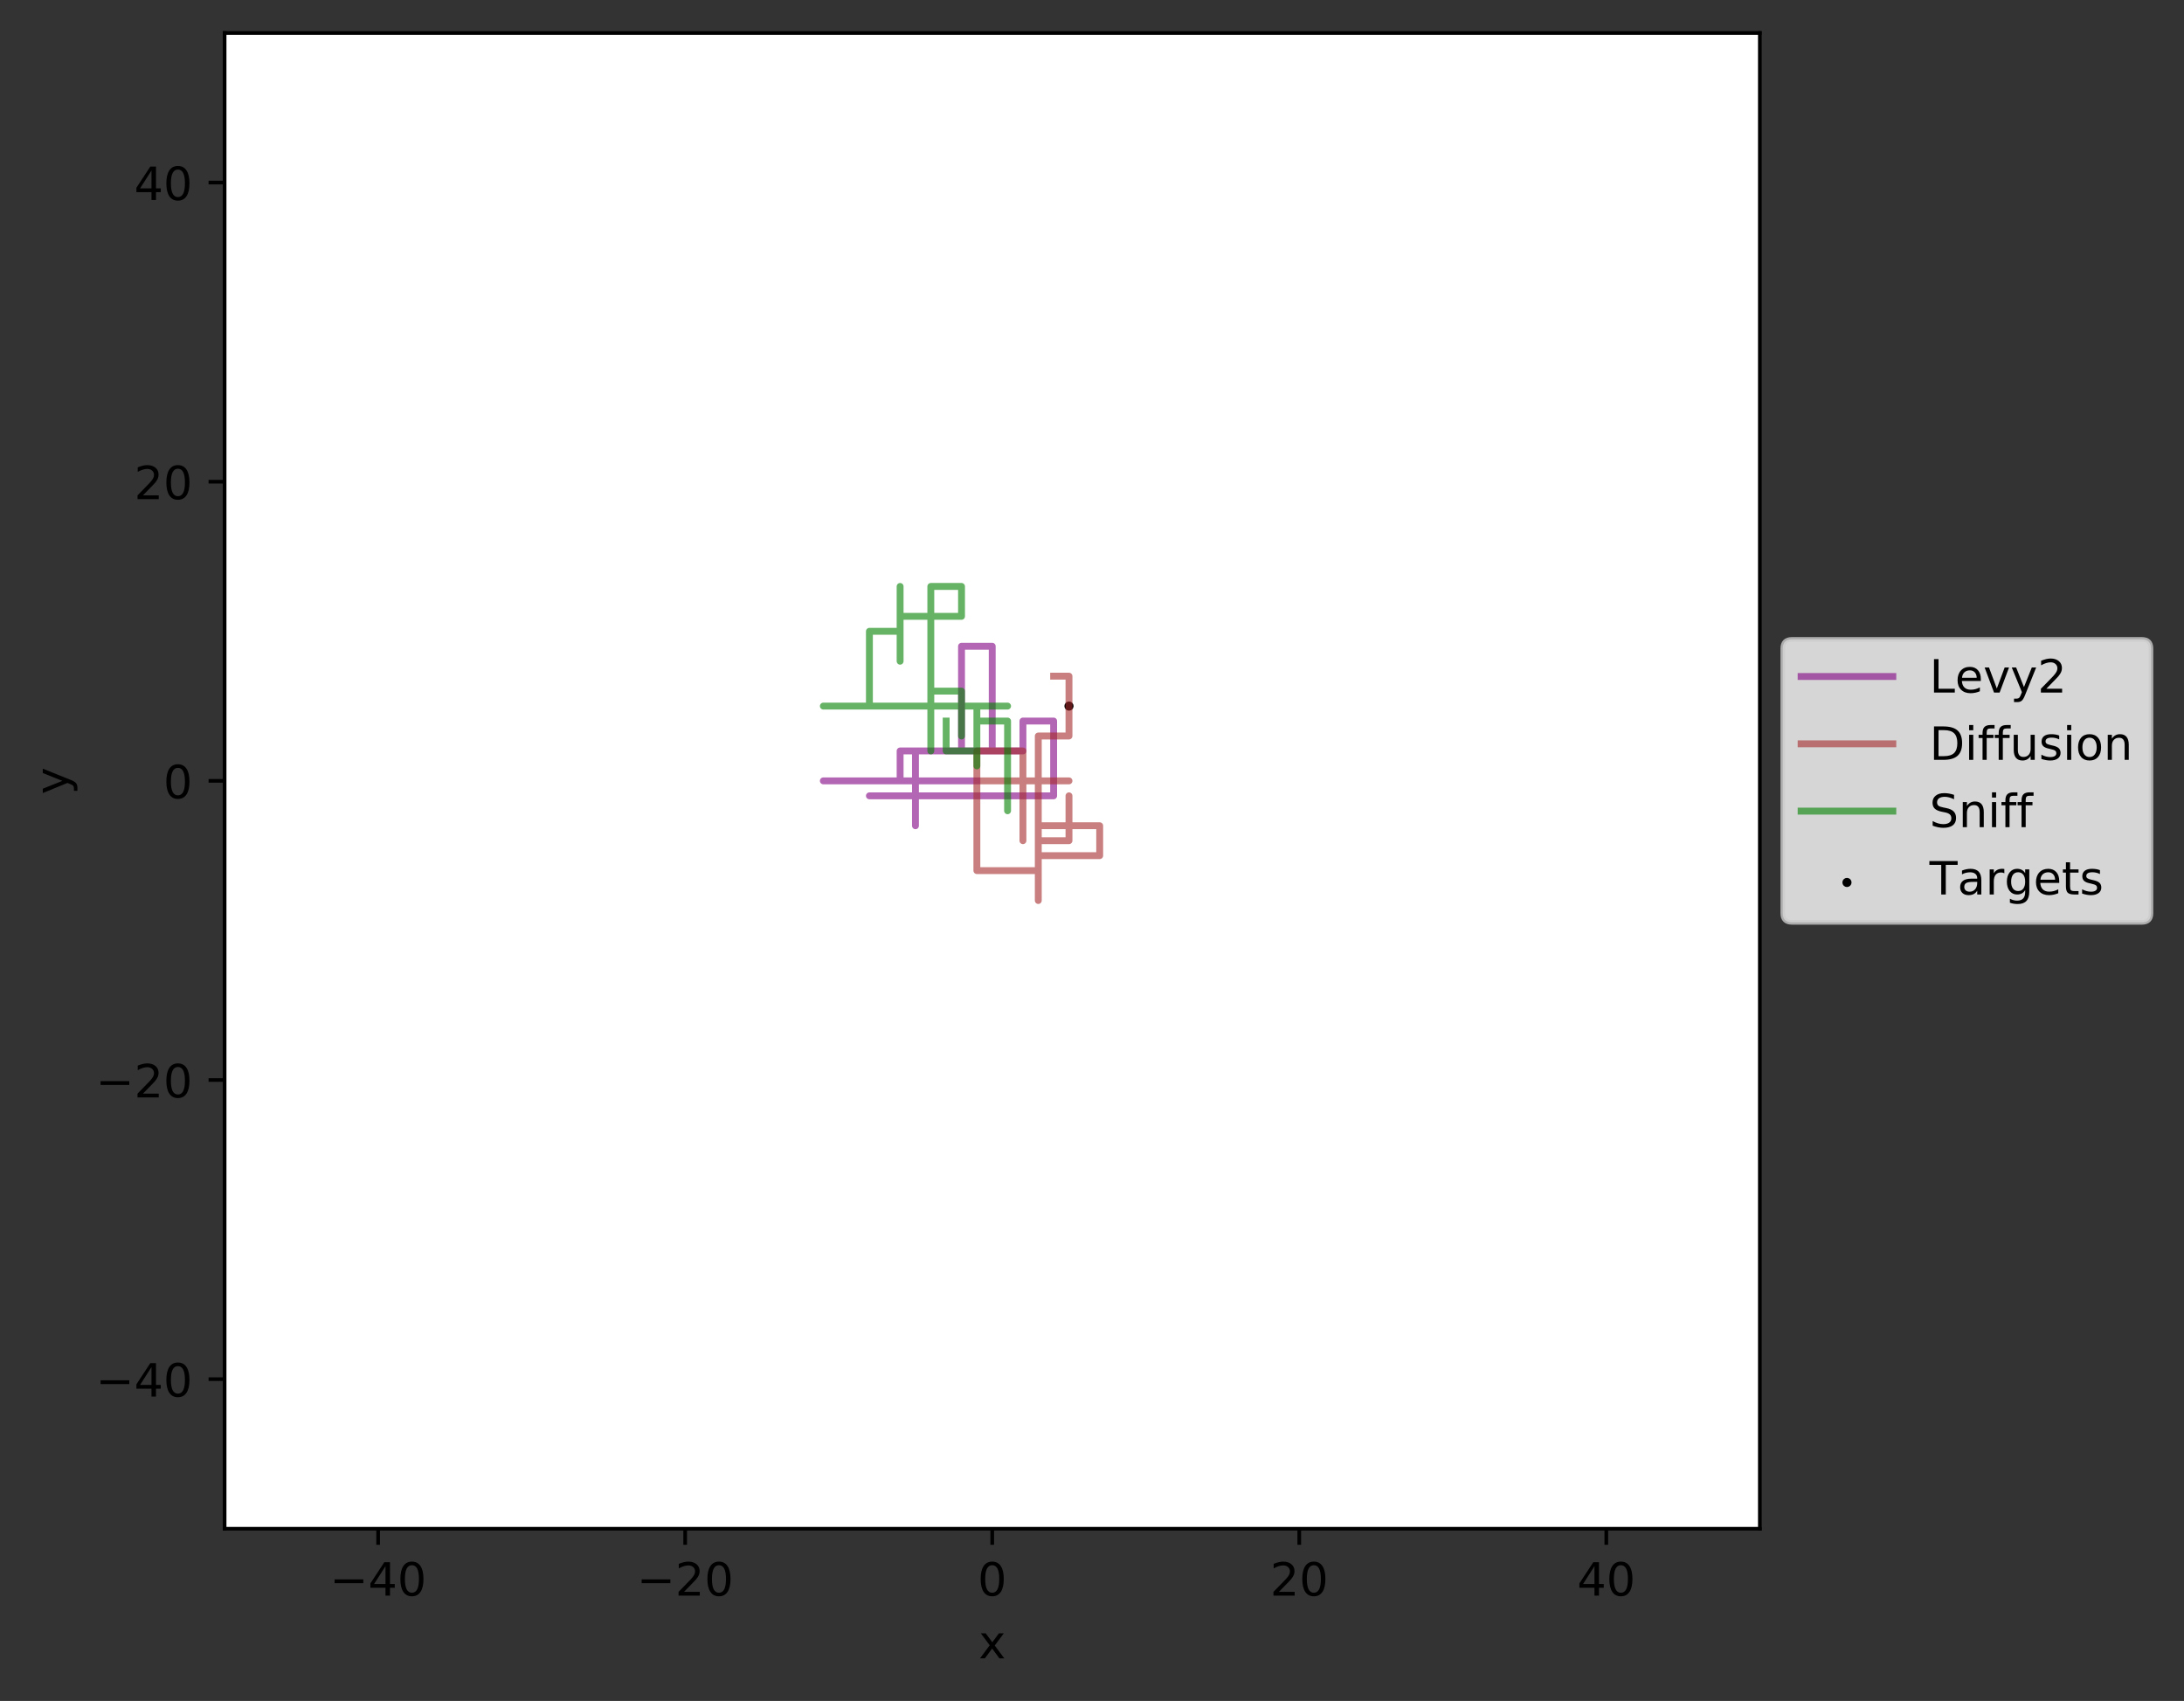 <?xml version="1.0" encoding="utf-8" standalone="no"?>
<!DOCTYPE svg PUBLIC "-//W3C//DTD SVG 1.1//EN"
  "http://www.w3.org/Graphics/SVG/1.1/DTD/svg11.dtd">
<!-- Created with matplotlib (https://matplotlib.org/) -->
<svg height="370.916pt" version="1.1" viewBox="0 0 476.283 370.916" width="476.283pt" xmlns="http://www.w3.org/2000/svg" xmlns:xlink="http://www.w3.org/1999/xlink">
 <rect x="0" y="0" width="476.283" height="370.916" fill="#333333" stroke="none"/>
 <defs>
  <style type="text/css">
*{stroke-linecap:butt;stroke-linejoin:round;}
  </style>
 </defs>
 <g id="figure_1">
  <g id="patch_1">
   <path d="M 0 370.916 
L 476.283 370.916 
L 476.283 0 
L 0 0 
z
" style="fill:none;"/>
  </g>
  <g id="axes_1">
   <g id="patch_2">
    <path d="M 48.983 333.36 
L 383.783 333.36 
L 383.783 7.2 
L 48.983 7.2 
z
" style="fill:#ffffff;"/>
   </g>
   <g id="PathCollection_1">
    <defs>
     <path d="M 0 0.5 
C 0.133 0.5 0.26 0.447 0.354 0.354 
C 0.447 0.26 0.5 0.133 0.5 0 
C 0.5 -0.133 0.447 -0.26 0.354 -0.354 
C 0.26 -0.447 0.133 -0.5 0 -0.5 
C -0.133 -0.5 -0.26 -0.447 -0.354 -0.354 
C -0.447 -0.26 -0.5 -0.133 -0.5 0 
C -0.5 0.133 -0.447 0.26 -0.354 0.354 
C -0.26 0.447 -0.133 0.5 0 0.5 
z
" id="m3c65da424d" style="stroke:#000000;"/>
    </defs>
    <g clip-path="url(#p7971a12d5c)">
     <use style="stroke:#000000;" x="233.123" xlink:href="#m3c65da424d" y="153.972"/>
    </g>
   </g>
   <g id="matplotlib.axis_1">
    <g id="xtick_1">
     <g id="line2d_1">
      <defs>
       <path d="M 0 0 
L 0 3.5 
" id="m218e94c793" style="stroke:#000000;stroke-width:0.8;"/>
      </defs>
      <g>
       <use style="stroke:#000000;stroke-width:0.8;" x="82.463" xlink:href="#m218e94c793" y="333.36"/>
      </g>
     </g>
     <g id="text_1">
      <!-- −40 -->
      <defs>
       <path d="M 10.594 35.5 
L 73.188 35.5 
L 73.188 27.203 
L 10.594 27.203 
z
" id="DejaVuSans-8722"/>
       <path d="M 37.797 64.312 
L 12.891 25.391 
L 37.797 25.391 
z
M 35.203 72.906 
L 47.609 72.906 
L 47.609 25.391 
L 58.016 25.391 
L 58.016 17.188 
L 47.609 17.188 
L 47.609 0 
L 37.797 0 
L 37.797 17.188 
L 4.891 17.188 
L 4.891 26.703 
z
" id="DejaVuSans-52"/>
       <path d="M 31.781 66.406 
Q 24.172 66.406 20.328 58.906 
Q 16.5 51.422 16.5 36.375 
Q 16.5 21.391 20.328 13.891 
Q 24.172 6.391 31.781 6.391 
Q 39.453 6.391 43.281 13.891 
Q 47.125 21.391 47.125 36.375 
Q 47.125 51.422 43.281 58.906 
Q 39.453 66.406 31.781 66.406 
z
M 31.781 74.219 
Q 44.047 74.219 50.516 64.516 
Q 56.984 54.828 56.984 36.375 
Q 56.984 17.969 50.516 8.266 
Q 44.047 -1.422 31.781 -1.422 
Q 19.531 -1.422 13.062 8.266 
Q 6.594 17.969 6.594 36.375 
Q 6.594 54.828 13.062 64.516 
Q 19.531 74.219 31.781 74.219 
z
" id="DejaVuSans-48"/>
      </defs>
      <g transform="translate(71.91 347.958)scale(0.1 -0.1)">
       <use xlink:href="#DejaVuSans-8722"/>
       <use x="83.789" xlink:href="#DejaVuSans-52"/>
       <use x="147.412" xlink:href="#DejaVuSans-48"/>
      </g>
     </g>
    </g>
    <g id="xtick_2">
     <g id="line2d_2">
      <g>
       <use style="stroke:#000000;stroke-width:0.8;" x="149.423" xlink:href="#m218e94c793" y="333.36"/>
      </g>
     </g>
     <g id="text_2">
      <!-- −20 -->
      <defs>
       <path d="M 19.188 8.297 
L 53.609 8.297 
L 53.609 0 
L 7.328 0 
L 7.328 8.297 
Q 12.938 14.109 22.625 23.891 
Q 32.328 33.688 34.812 36.531 
Q 39.547 41.844 41.422 45.531 
Q 43.312 49.219 43.312 52.781 
Q 43.312 58.594 39.234 62.25 
Q 35.156 65.922 28.609 65.922 
Q 23.969 65.922 18.812 64.312 
Q 13.672 62.703 7.812 59.422 
L 7.812 69.391 
Q 13.766 71.781 18.938 73 
Q 24.125 74.219 28.422 74.219 
Q 39.75 74.219 46.484 68.547 
Q 53.219 62.891 53.219 53.422 
Q 53.219 48.922 51.531 44.891 
Q 49.859 40.875 45.406 35.406 
Q 44.188 33.984 37.641 27.219 
Q 31.109 20.453 19.188 8.297 
z
" id="DejaVuSans-50"/>
      </defs>
      <g transform="translate(138.87 347.958)scale(0.1 -0.1)">
       <use xlink:href="#DejaVuSans-8722"/>
       <use x="83.789" xlink:href="#DejaVuSans-50"/>
       <use x="147.412" xlink:href="#DejaVuSans-48"/>
      </g>
     </g>
    </g>
    <g id="xtick_3">
     <g id="line2d_3">
      <g>
       <use style="stroke:#000000;stroke-width:0.8;" x="216.383" xlink:href="#m218e94c793" y="333.36"/>
      </g>
     </g>
     <g id="text_3">
      <!-- 0 -->
      <g transform="translate(213.202 347.958)scale(0.1 -0.1)">
       <use xlink:href="#DejaVuSans-48"/>
      </g>
     </g>
    </g>
    <g id="xtick_4">
     <g id="line2d_4">
      <g>
       <use style="stroke:#000000;stroke-width:0.8;" x="283.343" xlink:href="#m218e94c793" y="333.36"/>
      </g>
     </g>
     <g id="text_4">
      <!-- 20 -->
      <g transform="translate(276.98 347.958)scale(0.1 -0.1)">
       <use xlink:href="#DejaVuSans-50"/>
       <use x="63.623" xlink:href="#DejaVuSans-48"/>
      </g>
     </g>
    </g>
    <g id="xtick_5">
     <g id="line2d_5">
      <g>
       <use style="stroke:#000000;stroke-width:0.8;" x="350.303" xlink:href="#m218e94c793" y="333.36"/>
      </g>
     </g>
     <g id="text_5">
      <!-- 40 -->
      <g transform="translate(343.94 347.958)scale(0.1 -0.1)">
       <use xlink:href="#DejaVuSans-52"/>
       <use x="63.623" xlink:href="#DejaVuSans-48"/>
      </g>
     </g>
    </g>
    <g id="text_6">
     <!-- x -->
     <defs>
      <path d="M 54.891 54.688 
L 35.109 28.078 
L 55.906 0 
L 45.312 0 
L 29.391 21.484 
L 13.484 0 
L 2.875 0 
L 24.125 28.609 
L 4.688 54.688 
L 15.281 54.688 
L 29.781 35.203 
L 44.281 54.688 
z
" id="DejaVuSans-120"/>
     </defs>
     <g transform="translate(213.423 361.637)scale(0.1 -0.1)">
      <use xlink:href="#DejaVuSans-120"/>
     </g>
    </g>
   </g>
   <g id="matplotlib.axis_2">
    <g id="ytick_1">
     <g id="line2d_6">
      <defs>
       <path d="M 0 0 
L -3.5 0 
" id="m31e62db570" style="stroke:#000000;stroke-width:0.8;"/>
      </defs>
      <g>
       <use style="stroke:#000000;stroke-width:0.8;" x="48.983" xlink:href="#m31e62db570" y="300.744"/>
      </g>
     </g>
     <g id="text_7">
      <!-- −40 -->
      <g transform="translate(20.878 304.543)scale(0.1 -0.1)">
       <use xlink:href="#DejaVuSans-8722"/>
       <use x="83.789" xlink:href="#DejaVuSans-52"/>
       <use x="147.412" xlink:href="#DejaVuSans-48"/>
      </g>
     </g>
    </g>
    <g id="ytick_2">
     <g id="line2d_7">
      <g>
       <use style="stroke:#000000;stroke-width:0.8;" x="48.983" xlink:href="#m31e62db570" y="235.512"/>
      </g>
     </g>
     <g id="text_8">
      <!-- −20 -->
      <g transform="translate(20.878 239.311)scale(0.1 -0.1)">
       <use xlink:href="#DejaVuSans-8722"/>
       <use x="83.789" xlink:href="#DejaVuSans-50"/>
       <use x="147.412" xlink:href="#DejaVuSans-48"/>
      </g>
     </g>
    </g>
    <g id="ytick_3">
     <g id="line2d_8">
      <g>
       <use style="stroke:#000000;stroke-width:0.8;" x="48.983" xlink:href="#m31e62db570" y="170.28"/>
      </g>
     </g>
     <g id="text_9">
      <!-- 0 -->
      <g transform="translate(35.62 174.079)scale(0.1 -0.1)">
       <use xlink:href="#DejaVuSans-48"/>
      </g>
     </g>
    </g>
    <g id="ytick_4">
     <g id="line2d_9">
      <g>
       <use style="stroke:#000000;stroke-width:0.8;" x="48.983" xlink:href="#m31e62db570" y="105.048"/>
      </g>
     </g>
     <g id="text_10">
      <!-- 20 -->
      <g transform="translate(29.258 108.847)scale(0.1 -0.1)">
       <use xlink:href="#DejaVuSans-50"/>
       <use x="63.623" xlink:href="#DejaVuSans-48"/>
      </g>
     </g>
    </g>
    <g id="ytick_5">
     <g id="line2d_10">
      <g>
       <use style="stroke:#000000;stroke-width:0.8;" x="48.983" xlink:href="#m31e62db570" y="39.816"/>
      </g>
     </g>
     <g id="text_11">
      <!-- 40 -->
      <g transform="translate(29.258 43.615)scale(0.1 -0.1)">
       <use xlink:href="#DejaVuSans-52"/>
       <use x="63.623" xlink:href="#DejaVuSans-48"/>
      </g>
     </g>
    </g>
    <g id="text_12">
     <!-- y -->
     <defs>
      <path d="M 32.172 -5.078 
Q 28.375 -14.844 24.75 -17.812 
Q 21.141 -20.797 15.094 -20.797 
L 7.906 -20.797 
L 7.906 -13.281 
L 13.188 -13.281 
Q 16.891 -13.281 18.938 -11.516 
Q 21 -9.766 23.484 -3.219 
L 25.094 0.875 
L 2.984 54.688 
L 12.5 54.688 
L 29.594 11.922 
L 46.688 54.688 
L 56.203 54.688 
z
" id="DejaVuSans-121"/>
     </defs>
     <g transform="translate(14.798 173.239)rotate(-90)scale(0.1 -0.1)">
      <use xlink:href="#DejaVuSans-121"/>
     </g>
    </g>
   </g>
   <g id="line2d_11">
    <path clip-path="url(#p7971a12d5c)" d="M 213.035 170.28 
L 209.687 170.28 
L 206.339 170.28 
L 202.991 170.28 
L 199.643 170.28 
L 196.295 170.28 
L 192.947 170.28 
L 189.599 170.28 
L 186.251 170.28 
L 182.903 170.28 
L 179.555 170.28 
L 182.903 170.28 
L 186.251 170.28 
L 189.599 170.28 
L 192.947 170.28 
L 196.295 170.28 
L 199.643 170.28 
L 202.991 170.28 
L 206.339 170.28 
L 209.687 170.28 
L 206.339 170.28 
L 202.991 170.28 
L 199.643 170.28 
L 196.295 170.28 
L 196.295 167.018 
L 196.295 163.757 
L 199.643 163.757 
L 202.991 163.757 
L 206.339 163.757 
L 209.687 163.757 
L 213.035 163.757 
L 216.383 163.757 
L 213.035 163.757 
L 209.687 163.757 
L 206.339 163.757 
L 202.991 163.757 
L 199.643 163.757 
L 202.991 163.757 
L 206.339 163.757 
L 202.991 163.757 
L 199.643 163.757 
L 199.643 167.018 
L 199.643 170.28 
L 199.643 167.018 
L 199.643 163.757 
L 199.643 167.018 
L 199.643 170.28 
L 199.643 173.542 
L 199.643 176.803 
L 199.643 180.065 
L 199.643 176.803 
L 199.643 173.542 
L 196.295 173.542 
L 192.947 173.542 
L 189.599 173.542 
L 192.947 173.542 
L 196.295 173.542 
L 199.643 173.542 
L 202.991 173.542 
L 206.339 173.542 
L 209.687 173.542 
L 213.035 173.542 
L 216.383 173.542 
L 219.731 173.542 
L 223.079 173.542 
L 226.427 173.542 
L 229.775 173.542 
L 229.775 170.28 
L 229.775 167.018 
L 229.775 163.757 
L 229.775 160.495 
L 229.775 157.234 
L 226.427 157.234 
L 223.079 157.234 
L 223.079 160.495 
L 223.079 163.757 
L 219.731 163.757 
L 216.383 163.757 
L 216.383 160.495 
L 216.383 157.234 
L 216.383 153.972 
L 216.383 150.71 
L 216.383 153.972 
L 216.383 157.234 
L 216.383 153.972 
L 216.383 150.71 
L 216.383 147.449 
L 216.383 144.187 
L 216.383 140.926 
L 213.035 140.926 
L 209.687 140.926 
L 209.687 144.187 
L 209.687 147.449 
L 209.687 150.71 
L 209.687 153.972 
L 209.687 157.234 
L 209.687 160.495 
L 209.687 163.757 
L 213.035 163.757 
" style="fill:none;stroke:#800080;stroke-linecap:square;stroke-opacity:0.6;stroke-width:1.5;"/>
   </g>
   <g id="line2d_12">
    <path clip-path="url(#p7971a12d5c)" d="M 219.731 170.28 
L 223.079 170.28 
L 226.427 170.28 
L 229.775 170.28 
L 233.123 170.28 
L 229.775 170.28 
L 226.427 170.28 
L 223.079 170.28 
L 223.079 173.542 
L 223.079 176.803 
L 223.079 180.065 
L 223.079 183.326 
L 223.079 180.065 
L 223.079 176.803 
L 223.079 173.542 
L 223.079 170.28 
L 223.079 167.018 
L 223.079 163.757 
L 219.731 163.757 
L 216.383 163.757 
L 213.035 163.757 
L 216.383 163.757 
L 219.731 163.757 
L 223.079 163.757 
L 223.079 167.018 
L 223.079 170.28 
L 219.731 170.28 
L 216.383 170.28 
L 213.035 170.28 
L 213.035 167.018 
L 213.035 163.757 
L 213.035 167.018 
L 213.035 170.28 
L 213.035 173.542 
L 213.035 176.803 
L 213.035 180.065 
L 213.035 183.326 
L 213.035 186.588 
L 213.035 189.85 
L 216.383 189.85 
L 219.731 189.85 
L 223.079 189.85 
L 226.427 189.85 
L 226.427 193.111 
L 226.427 196.373 
L 226.427 193.111 
L 226.427 189.85 
L 226.427 186.588 
L 226.427 189.85 
L 226.427 193.111 
L 226.427 189.85 
L 226.427 186.588 
L 226.427 183.326 
L 226.427 180.065 
L 229.775 180.065 
L 233.123 180.065 
L 236.471 180.065 
L 239.819 180.065 
L 239.819 183.326 
L 239.819 186.588 
L 236.471 186.588 
L 233.123 186.588 
L 229.775 186.588 
L 226.427 186.588 
L 226.427 183.326 
L 226.427 180.065 
L 226.427 176.803 
L 226.427 180.065 
L 226.427 183.326 
L 229.775 183.326 
L 233.123 183.326 
L 233.123 180.065 
L 233.123 176.803 
L 233.123 173.542 
L 233.123 176.803 
L 233.123 180.065 
L 229.775 180.065 
L 226.427 180.065 
L 226.427 183.326 
L 226.427 186.588 
L 226.427 183.326 
L 226.427 180.065 
L 226.427 176.803 
L 226.427 173.542 
L 226.427 170.28 
L 226.427 167.018 
L 226.427 170.28 
L 226.427 173.542 
L 226.427 170.28 
L 226.427 167.018 
L 226.427 163.757 
L 226.427 160.495 
L 229.775 160.495 
L 233.123 160.495 
L 233.123 157.234 
L 233.123 153.972 
L 233.123 150.71 
L 233.123 147.449 
L 229.775 147.449 
" style="fill:none;stroke:#a52a2a;stroke-linecap:square;stroke-opacity:0.6;stroke-width:1.5;"/>
   </g>
   <g id="line2d_13">
    <path clip-path="url(#p7971a12d5c)" d="M 219.731 170.28 
L 219.731 173.542 
L 219.731 176.803 
L 219.731 173.542 
L 219.731 170.28 
L 219.731 167.018 
L 219.731 163.757 
L 219.731 160.495 
L 219.731 157.234 
L 216.383 157.234 
L 213.035 157.234 
L 213.035 160.495 
L 213.035 163.757 
L 213.035 167.018 
L 213.035 163.757 
L 213.035 160.495 
L 213.035 157.234 
L 213.035 153.972 
L 209.687 153.972 
L 206.339 153.972 
L 202.991 153.972 
L 199.643 153.972 
L 196.295 153.972 
L 192.947 153.972 
L 189.599 153.972 
L 186.251 153.972 
L 182.903 153.972 
L 179.555 153.972 
L 182.903 153.972 
L 186.251 153.972 
L 189.599 153.972 
L 189.599 150.71 
L 189.599 147.449 
L 189.599 144.187 
L 189.599 140.926 
L 189.599 137.664 
L 192.947 137.664 
L 196.295 137.664 
L 196.295 140.926 
L 196.295 144.187 
L 196.295 140.926 
L 196.295 137.664 
L 196.295 134.402 
L 196.295 131.141 
L 196.295 127.879 
L 196.295 131.141 
L 196.295 134.402 
L 199.643 134.402 
L 202.991 134.402 
L 206.339 134.402 
L 209.687 134.402 
L 209.687 131.141 
L 209.687 127.879 
L 206.339 127.879 
L 202.991 127.879 
L 202.991 131.141 
L 202.991 134.402 
L 202.991 137.664 
L 202.991 140.926 
L 202.991 144.187 
L 202.991 147.449 
L 202.991 150.71 
L 202.991 153.972 
L 202.991 150.71 
L 202.991 147.449 
L 202.991 150.71 
L 202.991 153.972 
L 202.991 157.234 
L 202.991 160.495 
L 202.991 157.234 
L 202.991 153.972 
L 202.991 150.71 
L 202.991 153.972 
L 202.991 157.234 
L 202.991 160.495 
L 202.991 163.757 
L 202.991 160.495 
L 202.991 157.234 
L 202.991 153.972 
L 202.991 150.71 
L 206.339 150.71 
L 209.687 150.71 
L 209.687 153.972 
L 209.687 157.234 
L 209.687 160.495 
L 209.687 157.234 
L 209.687 153.972 
L 213.035 153.972 
L 216.383 153.972 
L 219.731 153.972 
L 216.383 153.972 
L 213.035 153.972 
L 213.035 157.234 
L 213.035 160.495 
L 213.035 163.757 
L 209.687 163.757 
L 206.339 163.757 
L 206.339 160.495 
L 206.339 157.234 
" style="fill:none;stroke:#008000;stroke-linecap:square;stroke-opacity:0.6;stroke-width:1.5;"/>
   </g>
   <g id="patch_3">
    <path d="M 48.983 333.36 
L 48.983 7.2 
" style="fill:none;stroke:#000000;stroke-linecap:square;stroke-linejoin:miter;stroke-width:0.8;"/>
   </g>
   <g id="patch_4">
    <path d="M 383.783 333.36 
L 383.783 7.2 
" style="fill:none;stroke:#000000;stroke-linecap:square;stroke-linejoin:miter;stroke-width:0.8;"/>
   </g>
   <g id="patch_5">
    <path d="M 48.983 333.36 
L 383.783 333.36 
" style="fill:none;stroke:#000000;stroke-linecap:square;stroke-linejoin:miter;stroke-width:0.8;"/>
   </g>
   <g id="patch_6">
    <path d="M 48.983 7.2 
L 383.783 7.2 
" style="fill:none;stroke:#000000;stroke-linecap:square;stroke-linejoin:miter;stroke-width:0.8;"/>
   </g>
   <g id="legend_1">
    <g id="patch_7">
     <path d="M 390.783 201.136 
L 467.083 201.136 
Q 469.083 201.136 469.083 199.136 
L 469.083 141.424 
Q 469.083 139.424 467.083 139.424 
L 390.783 139.424 
Q 388.783 139.424 388.783 141.424 
L 388.783 199.136 
Q 388.783 201.136 390.783 201.136 
z
" style="fill:#ffffff;opacity:0.8;stroke:#cccccc;stroke-linejoin:miter;"/>
    </g>
    <g id="line2d_14">
     <path d="M 392.783 147.522 
L 412.783 147.522 
" style="fill:none;stroke:#800080;stroke-linecap:square;stroke-opacity:0.6;stroke-width:1.5;"/>
    </g>
    <g id="line2d_15"/>
    <g id="text_13">
     <!-- Levy2 -->
     <defs>
      <path d="M 9.812 72.906 
L 19.672 72.906 
L 19.672 8.297 
L 55.172 8.297 
L 55.172 0 
L 9.812 0 
z
" id="DejaVuSans-76"/>
      <path d="M 56.203 29.594 
L 56.203 25.203 
L 14.891 25.203 
Q 15.484 15.922 20.484 11.062 
Q 25.484 6.203 34.422 6.203 
Q 39.594 6.203 44.453 7.469 
Q 49.312 8.734 54.109 11.281 
L 54.109 2.781 
Q 49.266 0.734 44.188 -0.344 
Q 39.109 -1.422 33.891 -1.422 
Q 20.797 -1.422 13.156 6.188 
Q 5.516 13.812 5.516 26.812 
Q 5.516 40.234 12.766 48.109 
Q 20.016 56 32.328 56 
Q 43.359 56 49.781 48.891 
Q 56.203 41.797 56.203 29.594 
z
M 47.219 32.234 
Q 47.125 39.594 43.094 43.984 
Q 39.062 48.391 32.422 48.391 
Q 24.906 48.391 20.391 44.141 
Q 15.875 39.891 15.188 32.172 
z
" id="DejaVuSans-101"/>
      <path d="M 2.984 54.688 
L 12.5 54.688 
L 29.594 8.797 
L 46.688 54.688 
L 56.203 54.688 
L 35.688 0 
L 23.484 0 
z
" id="DejaVuSans-118"/>
     </defs>
     <g transform="translate(420.783 151.022)scale(0.1 -0.1)">
      <use xlink:href="#DejaVuSans-76"/>
      <use x="55.697" xlink:href="#DejaVuSans-101"/>
      <use x="117.221" xlink:href="#DejaVuSans-118"/>
      <use x="176.4" xlink:href="#DejaVuSans-121"/>
      <use x="235.58" xlink:href="#DejaVuSans-50"/>
     </g>
    </g>
    <g id="line2d_16">
     <path d="M 392.783 162.2 
L 412.783 162.2 
" style="fill:none;stroke:#a52a2a;stroke-linecap:square;stroke-opacity:0.6;stroke-width:1.5;"/>
    </g>
    <g id="line2d_17"/>
    <g id="text_14">
     <!-- Diffusion -->
     <defs>
      <path d="M 19.672 64.797 
L 19.672 8.109 
L 31.594 8.109 
Q 46.688 8.109 53.688 14.938 
Q 60.688 21.781 60.688 36.531 
Q 60.688 51.172 53.688 57.984 
Q 46.688 64.797 31.594 64.797 
z
M 9.812 72.906 
L 30.078 72.906 
Q 51.266 72.906 61.172 64.094 
Q 71.094 55.281 71.094 36.531 
Q 71.094 17.672 61.125 8.828 
Q 51.172 0 30.078 0 
L 9.812 0 
z
" id="DejaVuSans-68"/>
      <path d="M 9.422 54.688 
L 18.406 54.688 
L 18.406 0 
L 9.422 0 
z
M 9.422 75.984 
L 18.406 75.984 
L 18.406 64.594 
L 9.422 64.594 
z
" id="DejaVuSans-105"/>
      <path d="M 37.109 75.984 
L 37.109 68.5 
L 28.516 68.5 
Q 23.688 68.5 21.797 66.547 
Q 19.922 64.594 19.922 59.516 
L 19.922 54.688 
L 34.719 54.688 
L 34.719 47.703 
L 19.922 47.703 
L 19.922 0 
L 10.891 0 
L 10.891 47.703 
L 2.297 47.703 
L 2.297 54.688 
L 10.891 54.688 
L 10.891 58.5 
Q 10.891 67.625 15.141 71.797 
Q 19.391 75.984 28.609 75.984 
z
" id="DejaVuSans-102"/>
      <path d="M 8.5 21.578 
L 8.5 54.688 
L 17.484 54.688 
L 17.484 21.922 
Q 17.484 14.156 20.5 10.266 
Q 23.531 6.391 29.594 6.391 
Q 36.859 6.391 41.078 11.031 
Q 45.312 15.672 45.312 23.688 
L 45.312 54.688 
L 54.297 54.688 
L 54.297 0 
L 45.312 0 
L 45.312 8.406 
Q 42.047 3.422 37.719 1 
Q 33.406 -1.422 27.688 -1.422 
Q 18.266 -1.422 13.375 4.438 
Q 8.5 10.297 8.5 21.578 
z
M 31.109 56 
z
" id="DejaVuSans-117"/>
      <path d="M 44.281 53.078 
L 44.281 44.578 
Q 40.484 46.531 36.375 47.5 
Q 32.281 48.484 27.875 48.484 
Q 21.188 48.484 17.844 46.438 
Q 14.5 44.391 14.5 40.281 
Q 14.5 37.156 16.891 35.375 
Q 19.281 33.594 26.516 31.984 
L 29.594 31.297 
Q 39.156 29.25 43.188 25.516 
Q 47.219 21.781 47.219 15.094 
Q 47.219 7.469 41.188 3.016 
Q 35.156 -1.422 24.609 -1.422 
Q 20.219 -1.422 15.453 -0.562 
Q 10.688 0.297 5.422 2 
L 5.422 11.281 
Q 10.406 8.688 15.234 7.391 
Q 20.062 6.109 24.812 6.109 
Q 31.156 6.109 34.562 8.281 
Q 37.984 10.453 37.984 14.406 
Q 37.984 18.062 35.516 20.016 
Q 33.062 21.969 24.703 23.781 
L 21.578 24.516 
Q 13.234 26.266 9.516 29.906 
Q 5.812 33.547 5.812 39.891 
Q 5.812 47.609 11.281 51.797 
Q 16.75 56 26.812 56 
Q 31.781 56 36.172 55.266 
Q 40.578 54.547 44.281 53.078 
z
" id="DejaVuSans-115"/>
      <path d="M 30.609 48.391 
Q 23.391 48.391 19.188 42.75 
Q 14.984 37.109 14.984 27.297 
Q 14.984 17.484 19.156 11.844 
Q 23.344 6.203 30.609 6.203 
Q 37.797 6.203 41.984 11.859 
Q 46.188 17.531 46.188 27.297 
Q 46.188 37.016 41.984 42.703 
Q 37.797 48.391 30.609 48.391 
z
M 30.609 56 
Q 42.328 56 49.016 48.375 
Q 55.719 40.766 55.719 27.297 
Q 55.719 13.875 49.016 6.219 
Q 42.328 -1.422 30.609 -1.422 
Q 18.844 -1.422 12.172 6.219 
Q 5.516 13.875 5.516 27.297 
Q 5.516 40.766 12.172 48.375 
Q 18.844 56 30.609 56 
z
" id="DejaVuSans-111"/>
      <path d="M 54.891 33.016 
L 54.891 0 
L 45.906 0 
L 45.906 32.719 
Q 45.906 40.484 42.875 44.328 
Q 39.844 48.188 33.797 48.188 
Q 26.516 48.188 22.312 43.547 
Q 18.109 38.922 18.109 30.906 
L 18.109 0 
L 9.078 0 
L 9.078 54.688 
L 18.109 54.688 
L 18.109 46.188 
Q 21.344 51.125 25.703 53.562 
Q 30.078 56 35.797 56 
Q 45.219 56 50.047 50.172 
Q 54.891 44.344 54.891 33.016 
z
" id="DejaVuSans-110"/>
     </defs>
     <g transform="translate(420.783 165.7)scale(0.1 -0.1)">
      <use xlink:href="#DejaVuSans-68"/>
      <use x="77.002" xlink:href="#DejaVuSans-105"/>
      <use x="104.785" xlink:href="#DejaVuSans-102"/>
      <use x="139.99" xlink:href="#DejaVuSans-102"/>
      <use x="175.195" xlink:href="#DejaVuSans-117"/>
      <use x="238.574" xlink:href="#DejaVuSans-115"/>
      <use x="290.674" xlink:href="#DejaVuSans-105"/>
      <use x="318.457" xlink:href="#DejaVuSans-111"/>
      <use x="379.639" xlink:href="#DejaVuSans-110"/>
     </g>
    </g>
    <g id="line2d_18">
     <path d="M 392.783 176.878 
L 412.783 176.878 
" style="fill:none;stroke:#008000;stroke-linecap:square;stroke-opacity:0.6;stroke-width:1.5;"/>
    </g>
    <g id="line2d_19"/>
    <g id="text_15">
     <!-- Sniff -->
     <defs>
      <path d="M 53.516 70.516 
L 53.516 60.891 
Q 47.906 63.578 42.922 64.891 
Q 37.938 66.219 33.297 66.219 
Q 25.25 66.219 20.875 63.094 
Q 16.5 59.969 16.5 54.203 
Q 16.5 49.359 19.406 46.891 
Q 22.312 44.438 30.422 42.922 
L 36.375 41.703 
Q 47.406 39.594 52.656 34.297 
Q 57.906 29 57.906 20.125 
Q 57.906 9.516 50.797 4.047 
Q 43.703 -1.422 29.984 -1.422 
Q 24.812 -1.422 18.969 -0.25 
Q 13.141 0.922 6.891 3.219 
L 6.891 13.375 
Q 12.891 10.016 18.656 8.297 
Q 24.422 6.594 29.984 6.594 
Q 38.422 6.594 43.016 9.906 
Q 47.609 13.234 47.609 19.391 
Q 47.609 24.75 44.312 27.781 
Q 41.016 30.812 33.5 32.328 
L 27.484 33.5 
Q 16.453 35.688 11.516 40.375 
Q 6.594 45.062 6.594 53.422 
Q 6.594 63.094 13.406 68.656 
Q 20.219 74.219 32.172 74.219 
Q 37.312 74.219 42.625 73.281 
Q 47.953 72.359 53.516 70.516 
z
" id="DejaVuSans-83"/>
     </defs>
     <g transform="translate(420.783 180.378)scale(0.1 -0.1)">
      <use xlink:href="#DejaVuSans-83"/>
      <use x="63.477" xlink:href="#DejaVuSans-110"/>
      <use x="126.855" xlink:href="#DejaVuSans-105"/>
      <use x="154.639" xlink:href="#DejaVuSans-102"/>
      <use x="189.844" xlink:href="#DejaVuSans-102"/>
     </g>
    </g>
    <g id="PathCollection_2">
     <g>
      <use style="stroke:#000000;" x="402.783" xlink:href="#m3c65da424d" y="192.432"/>
     </g>
    </g>
    <g id="text_16">
     <!-- Targets -->
     <defs>
      <path d="M -0.297 72.906 
L 61.375 72.906 
L 61.375 64.594 
L 35.5 64.594 
L 35.5 0 
L 25.594 0 
L 25.594 64.594 
L -0.297 64.594 
z
" id="DejaVuSans-84"/>
      <path d="M 34.281 27.484 
Q 23.391 27.484 19.188 25 
Q 14.984 22.516 14.984 16.5 
Q 14.984 11.719 18.141 8.906 
Q 21.297 6.109 26.703 6.109 
Q 34.188 6.109 38.703 11.406 
Q 43.219 16.703 43.219 25.484 
L 43.219 27.484 
z
M 52.203 31.203 
L 52.203 0 
L 43.219 0 
L 43.219 8.297 
Q 40.141 3.328 35.547 0.953 
Q 30.953 -1.422 24.312 -1.422 
Q 15.922 -1.422 10.953 3.297 
Q 6 8.016 6 15.922 
Q 6 25.141 12.172 29.828 
Q 18.359 34.516 30.609 34.516 
L 43.219 34.516 
L 43.219 35.406 
Q 43.219 41.609 39.141 45 
Q 35.062 48.391 27.688 48.391 
Q 23 48.391 18.547 47.266 
Q 14.109 46.141 10.016 43.891 
L 10.016 52.203 
Q 14.938 54.109 19.578 55.047 
Q 24.219 56 28.609 56 
Q 40.484 56 46.344 49.844 
Q 52.203 43.703 52.203 31.203 
z
" id="DejaVuSans-97"/>
      <path d="M 41.109 46.297 
Q 39.594 47.172 37.812 47.578 
Q 36.031 48 33.891 48 
Q 26.266 48 22.188 43.047 
Q 18.109 38.094 18.109 28.812 
L 18.109 0 
L 9.078 0 
L 9.078 54.688 
L 18.109 54.688 
L 18.109 46.188 
Q 20.953 51.172 25.484 53.578 
Q 30.031 56 36.531 56 
Q 37.453 56 38.578 55.875 
Q 39.703 55.766 41.062 55.516 
z
" id="DejaVuSans-114"/>
      <path d="M 45.406 27.984 
Q 45.406 37.75 41.375 43.109 
Q 37.359 48.484 30.078 48.484 
Q 22.859 48.484 18.828 43.109 
Q 14.797 37.75 14.797 27.984 
Q 14.797 18.266 18.828 12.891 
Q 22.859 7.516 30.078 7.516 
Q 37.359 7.516 41.375 12.891 
Q 45.406 18.266 45.406 27.984 
z
M 54.391 6.781 
Q 54.391 -7.172 48.188 -13.984 
Q 42 -20.797 29.203 -20.797 
Q 24.469 -20.797 20.266 -20.094 
Q 16.062 -19.391 12.109 -17.922 
L 12.109 -9.188 
Q 16.062 -11.328 19.922 -12.344 
Q 23.781 -13.375 27.781 -13.375 
Q 36.625 -13.375 41.016 -8.766 
Q 45.406 -4.156 45.406 5.172 
L 45.406 9.625 
Q 42.625 4.781 38.281 2.391 
Q 33.938 0 27.875 0 
Q 17.828 0 11.672 7.656 
Q 5.516 15.328 5.516 27.984 
Q 5.516 40.672 11.672 48.328 
Q 17.828 56 27.875 56 
Q 33.938 56 38.281 53.609 
Q 42.625 51.219 45.406 46.391 
L 45.406 54.688 
L 54.391 54.688 
z
" id="DejaVuSans-103"/>
      <path d="M 18.312 70.219 
L 18.312 54.688 
L 36.812 54.688 
L 36.812 47.703 
L 18.312 47.703 
L 18.312 18.016 
Q 18.312 11.328 20.141 9.422 
Q 21.969 7.516 27.594 7.516 
L 36.812 7.516 
L 36.812 0 
L 27.594 0 
Q 17.188 0 13.234 3.875 
Q 9.281 7.766 9.281 18.016 
L 9.281 47.703 
L 2.688 47.703 
L 2.688 54.688 
L 9.281 54.688 
L 9.281 70.219 
z
" id="DejaVuSans-116"/>
     </defs>
     <g transform="translate(420.783 195.057)scale(0.1 -0.1)">
      <use xlink:href="#DejaVuSans-84"/>
      <use x="60.834" xlink:href="#DejaVuSans-97"/>
      <use x="122.113" xlink:href="#DejaVuSans-114"/>
      <use x="163.211" xlink:href="#DejaVuSans-103"/>
      <use x="226.688" xlink:href="#DejaVuSans-101"/>
      <use x="288.211" xlink:href="#DejaVuSans-116"/>
      <use x="327.42" xlink:href="#DejaVuSans-115"/>
     </g>
    </g>
   </g>
  </g>
 </g>
 <defs>
  <clipPath id="p7971a12d5c">
   <rect height="326.16" width="334.8" x="48.983" y="7.2"/>
  </clipPath>
 </defs>
</svg>